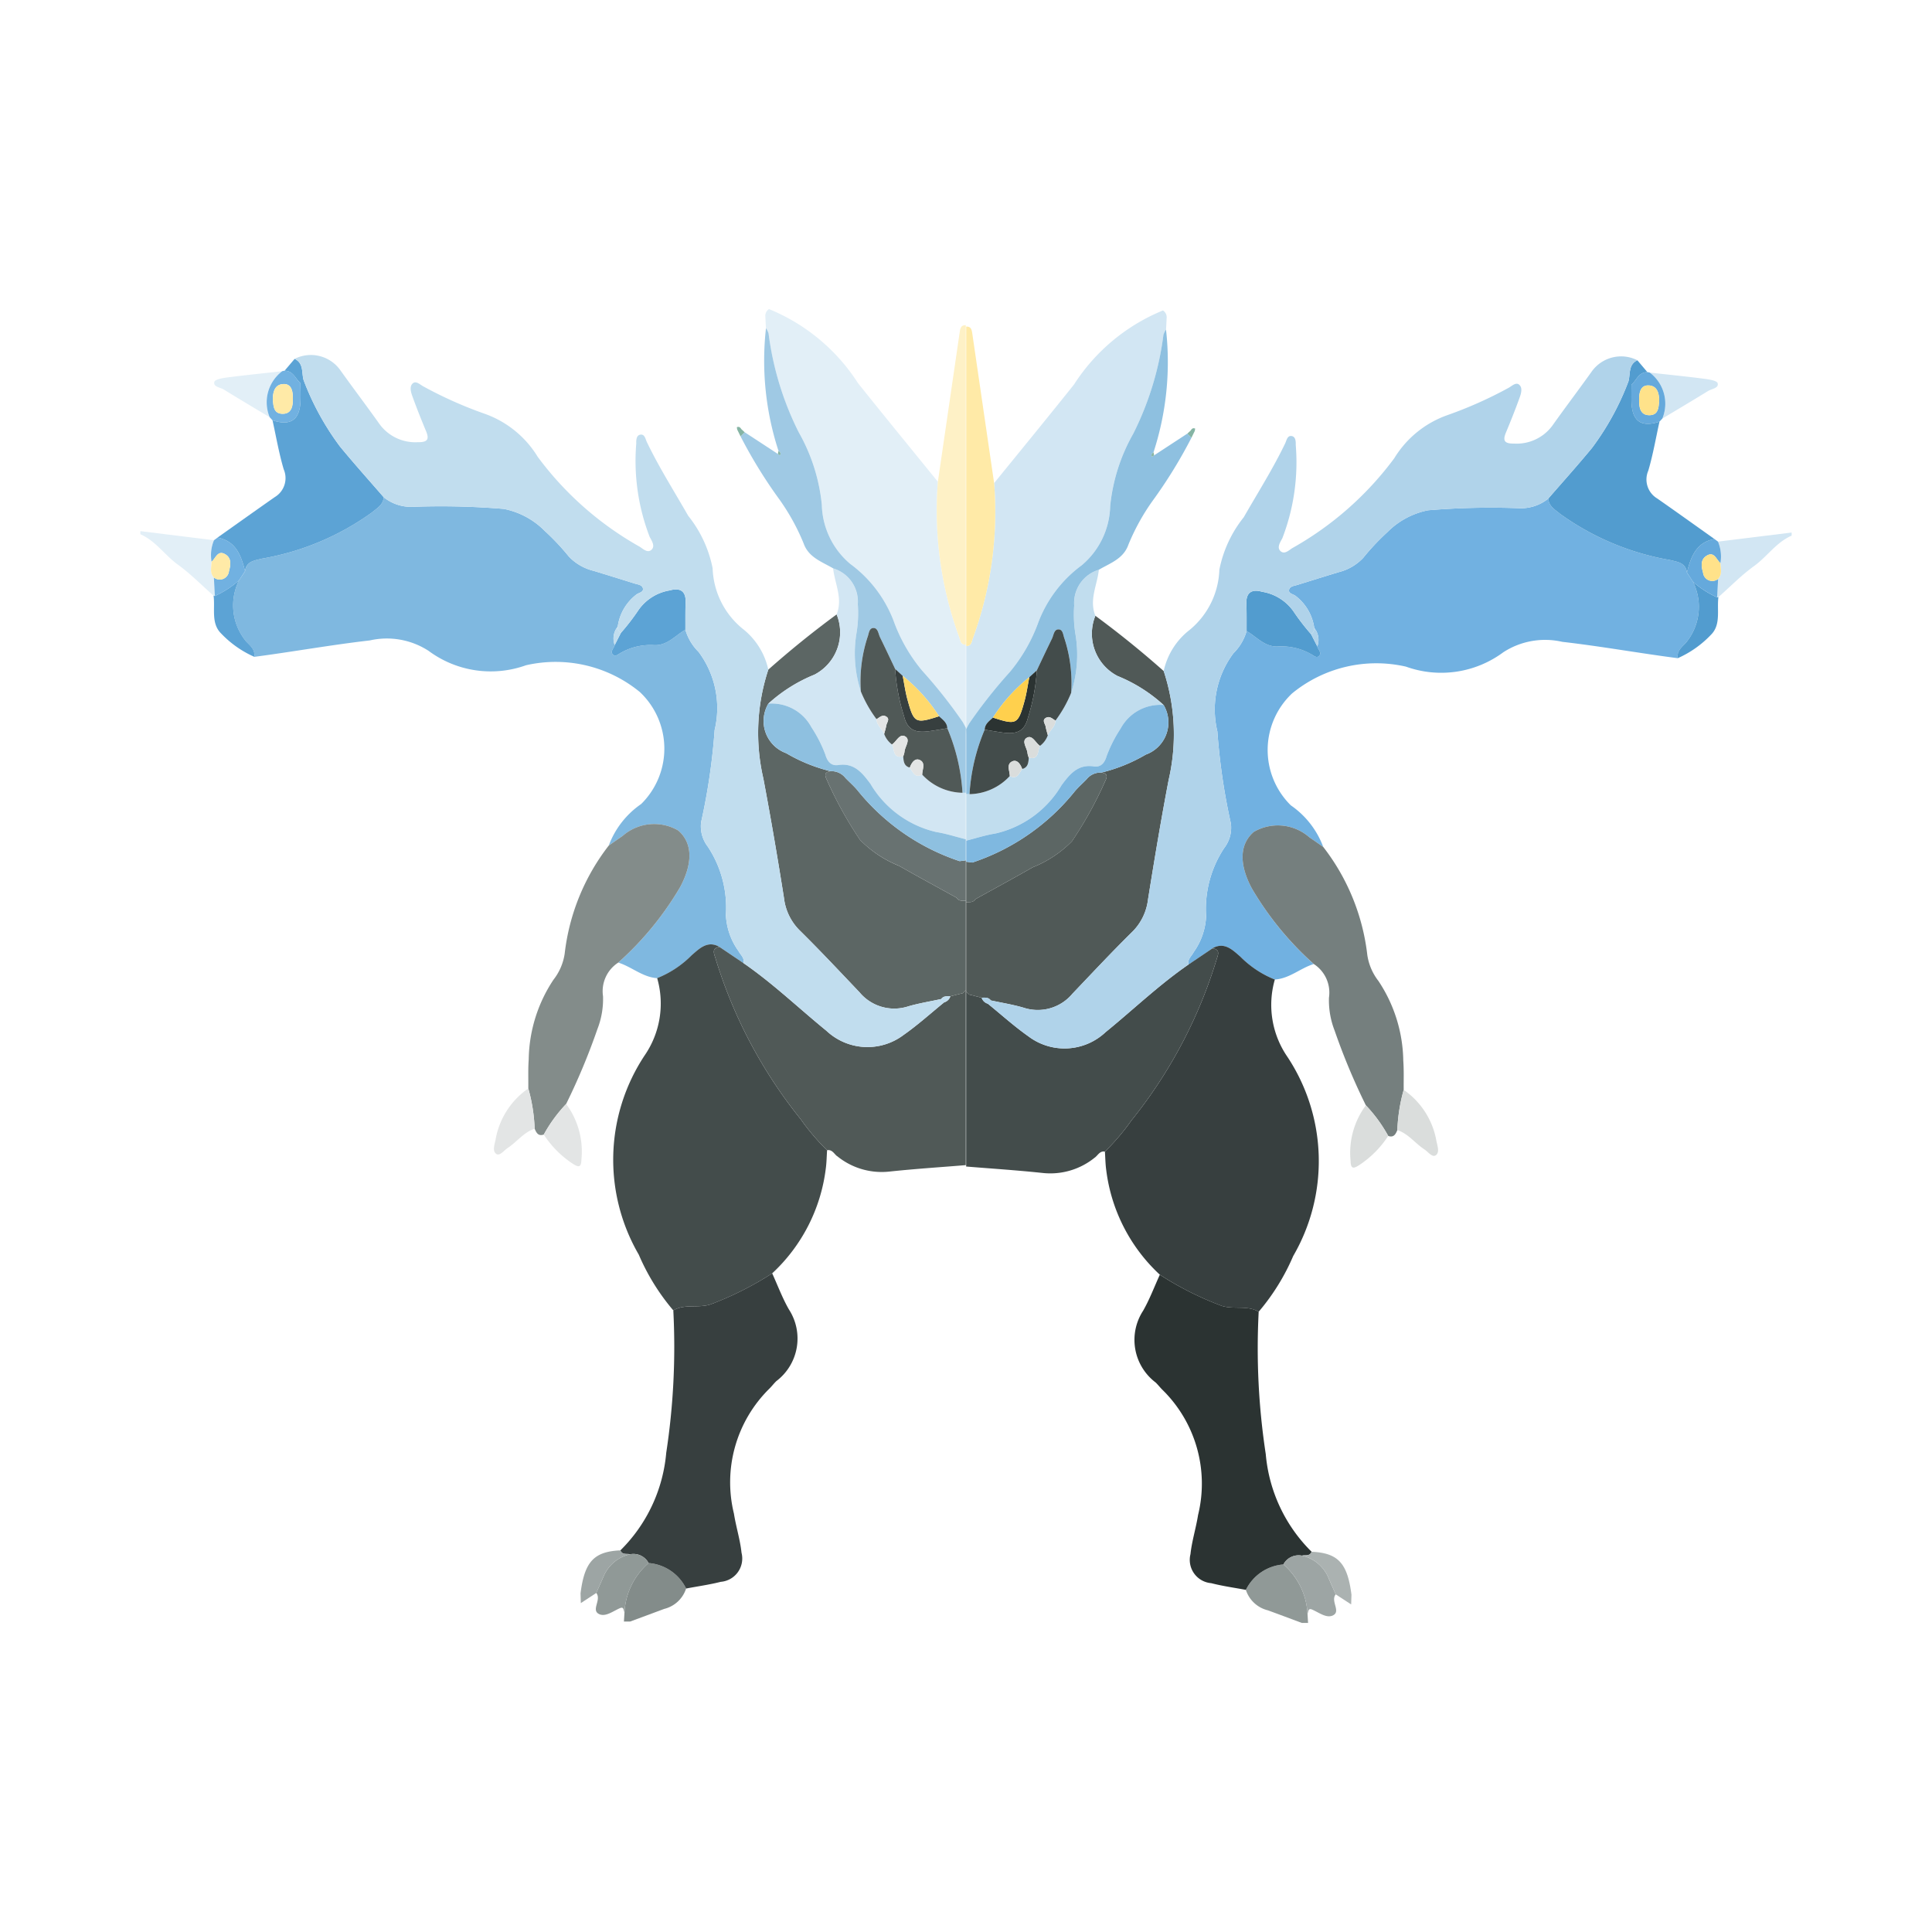 <svg xmlns="http://www.w3.org/2000/svg" width="100%" height="100%" viewBox="-2.72 -2.72 37.44 37.44"><path fill="#909997" d="M22.15 27.597a.886.886 0 00-.726.494.595.595 0 00.425.395c.22.08.44.163.66.245h.12l-.011-.18a1.355 1.355 0 00-.467-.954z"/><path fill="#d2e6f3" d="M30.62 8.192c.002.105.04.215-.045.307l-.018.358.024-.006c.229-.201.443-.423.689-.6.255-.184.432-.462.73-.591V7.6l-1.427.176a.748.748 0 01.047.416z"/><path fill="#71b1e1" d="M29.97 8.375c-.024-.193-.18-.205-.325-.242a5.137 5.137 0 01-2.135-.897c-.098-.082-.216-.145-.226-.293a.844.844 0 01-.577.185 14.63 14.63 0 00-1.75.04 1.529 1.529 0 00-.793.426 4.586 4.586 0 00-.467.497.976.976 0 01-.48.278q-.396.121-.792.245c-.064.02-.153.026-.165.1-.011.068.077.078.123.111a.944.944 0 01.366.624.365.365 0 01.059.358c.015.063.096.125.031.186-.049.047-.108-.014-.157-.04a1.163 1.163 0 00-.622-.146c-.264.021-.422-.183-.622-.298a.981.981 0 01-.255.43 1.82 1.82 0 00-.312 1.514 12.193 12.193 0 00.262 1.784.644.644 0 01-.13.478 2.145 2.145 0 00-.35 1.326 1.3 1.3 0 01-.242.692c-.04.078-.123.136-.1.24l.465-.315c.234-.135.394.035.538.159a1.966 1.966 0 00.671.445c.284-.018.494-.22.753-.3a6.083 6.083 0 01-1.199-1.466c-.255-.477-.234-.86.038-1.095a.926.926 0 011.078.106c.09.06.178.124.268.186a1.696 1.696 0 00-.628-.806 1.506 1.506 0 01.025-2.17 2.572 2.572 0 012.207-.518 2.02 2.02 0 001.887-.28 1.487 1.487 0 011.141-.201c.75.086 1.491.22 2.238.317-.022-.138.078-.212.157-.298a1.093 1.093 0 00.139-1.182z"/><path fill="#373f3f" d="M21.985 16.262a1.966 1.966 0 01-.67-.445c-.145-.124-.305-.294-.539-.16.133.018.123.095.087.194a9.29 9.29 0 01-1.658 3.143 4.338 4.338 0 01-.513.603c.008.117.009.236.025.353a3.322 3.322 0 001.04 2.033 6.235 6.235 0 001.2.604c.24.073.494-.016.715.113a4.23 4.23 0 00.669-1.08 3.66 3.66 0 00-.114-3.862 1.774 1.774 0 01-.242-1.496z"/><path fill="#2b3332" d="M21.672 22.7c-.221-.13-.475-.04-.714-.113a6.235 6.235 0 01-1.202-.604c-.107.234-.197.476-.324.698a1.035 1.035 0 00.243 1.39c.05.048.092.105.142.152a2.547 2.547 0 01.68 2.417c-.04.254-.12.503-.147.758a.453.453 0 00.402.562c.221.057.448.088.672.13a.886.886 0 01.727-.493.334.334 0 01.359-.17c.066-.017.152.017.187-.076a3.026 3.026 0 01-.888-1.892 13.578 13.578 0 01-.137-2.759z"/><path fill="#757f7e" d="M23.995 16.293a1.073 1.073 0 01-.218-.506 4.193 4.193 0 00-.854-2.094c-.09-.062-.178-.126-.268-.186a.926.926 0 00-1.078-.106c-.272.235-.293.617-.038 1.095a6.083 6.083 0 001.2 1.465.66.66 0 01.295.652 1.605 1.605 0 00.11.64 12.515 12.515 0 00.605 1.447 2.858 2.858 0 01.433.593c.108.038.144-.035.177-.113a3.32 3.32 0 01.123-.78c-.002-.189.006-.378-.008-.566a2.859 2.859 0 00-.479-1.54z"/><path fill="#9da5a4" d="M23.165 28.177c-.051-.116-.104-.231-.153-.348a.73.73 0 00-.502-.403.334.334 0 00-.36.17 1.355 1.355 0 01.468.955c.02-.037.009-.113.087-.08.135.057.286.18.413.11.147-.08-.058-.275.047-.404z"/><path fill="#dadddc" d="M24.482 18.4a3.32 3.32 0 00-.123.78c.213.07.344.256.523.373.073.048.152.161.22.116.08-.052.035-.18.015-.273a1.52 1.52 0 00-.635-.996zm-1.029 1.379c.003.17.067.144.175.074a1.952 1.952 0 00.554-.56 2.858 2.858 0 00-.433-.593 1.544 1.544 0 00-.296 1.079z"/><path fill="#529ccf" d="M30.089 8.555a1.093 1.093 0 01-.139 1.182c-.08.086-.18.16-.157.298a2.008 2.008 0 00.64-.45c.203-.197.115-.485.148-.734l-.024.006a1.862 1.862 0 01-.468-.302z"/><path fill="#abb2b1" d="M22.697 27.35c-.035.094-.121.06-.187.076a.73.73 0 01.502.403c.05.117.102.232.153.348l.299.195.006-.187c-.078-.615-.26-.81-.773-.834z"/><path fill="#434c4b" d="M18.5 19.71c.057-.044.095-.131.192-.113a4.338 4.338 0 00.513-.603 9.29 9.29 0 001.658-3.143c.036-.1.046-.176-.087-.193l-.465.314c-.571.393-1.07.874-1.606 1.31a1.161 1.161 0 01-1.497.08c-.274-.193-.524-.42-.785-.631a.178.178 0 01-.12-.117l-.24-.06-.06-.059v3.391c.492.04.984.072 1.475.124a1.366 1.366 0 001.021-.3z"/><path fill="#505957" d="M16.303 16.614c.065 0 .132-.01.178.053.213.046.43.08.638.142a.875.875 0 00.945-.273c.384-.403.764-.81 1.16-1.2a1.056 1.056 0 00.303-.625c.124-.774.253-1.548.4-2.317a3.912 3.912 0 00-.096-2.11q-.638-.566-1.324-1.071a.924.924 0 00.43 1.167 2.99 2.99 0 01.893.563.662.662 0 01-.345.96 3.182 3.182 0 01-.862.349c.115.013.121.07.075.164a7.48 7.48 0 01-.646 1.168 2.219 2.219 0 01-.759.503c-.367.21-.74.412-1.11.617-.044.069-.114.057-.18.06v1.731l.059.058z"/><path fill="#d2e6f3" d="M19.817 3.296a3.722 3.722 0 00-1.725 1.437c-.511.64-1.03 1.273-1.547 1.909a7.134 7.134 0 01-.42 3.028c-.018.073-.034.131-.121.13v1.782a.571.571 0 01.058-.281 9.623 9.623 0 01.789-1 3.207 3.207 0 00.556-.975 2.456 2.456 0 01.836-1.092 1.546 1.546 0 00.55-1.145 3.547 3.547 0 01.448-1.404 5.928 5.928 0 00.586-1.916.412.412 0 01.05-.103l.012-.237a.157.157 0 00-.072-.133z"/><path fill="#c1ddee" d="M17.852 12.496c.157-.211.315-.411.625-.364.15.023.216-.087.25-.205a2.633 2.633 0 01.269-.528.87.87 0 01.834-.456 2.99 2.99 0 00-.893-.563.924.924 0 01-.43-1.167c-.124-.309.036-.596.068-.892a.672.672 0 00-.477.695 2.37 2.37 0 00.029.588 2.393 2.393 0 01-.09 1.101 2.435 2.435 0 01-.303.539c-.003.12-.108.185-.148.284a.439.439 0 01-.152.206c-.051.096-.013.277-.217.23-.008.092-.012.188-.128.217-.06.081-.092.211-.24.137a1.086 1.086 0 01-.781.352h-.064v.9c.19-.047.378-.108.572-.14a2.004 2.004 0 001.276-.934z"/><path fill="#8ec0e0" d="M16.362 11.42c.004-.112.09-.168.16-.234a3.26 3.26 0 01.705-.783l.146-.133c.097-.205.193-.41.293-.612.033-.068.038-.18.124-.181.092-.002.091.111.12.18a2.78 2.78 0 01.128 1.048 2.393 2.393 0 00.089-1.1 2.37 2.37 0 01-.03-.59.672.672 0 01.478-.694c.22-.13.476-.21.573-.488a4.204 4.204 0 01.457-.832 9.354 9.354 0 00.764-1.238l-.08-.08-.645.422-.04.027c-.024-.042-.001-.066.03-.088a5.642 5.642 0 00.242-2.378.412.412 0 00-.05.103 5.928 5.928 0 01-.585 1.916 3.547 3.547 0 00-.447 1.404 1.546 1.546 0 01-.551 1.145 2.456 2.456 0 00-.836 1.092 3.207 3.207 0 01-.556.975 9.623 9.623 0 00-.79 1 3.94 3.94 0 00-.057.11v1.258h.064a3.775 3.775 0 01.294-1.25z"/><path fill="#d2e6f3" d="M29.25 4.5a.754.754 0 01.244.892c.296-.178.593-.354.887-.535.071-.044.212-.054.185-.151-.013-.05-.168-.074-.262-.086-.35-.046-.703-.08-1.054-.12z"/><path fill="#65a9dc" d="M30.504 7.725c-.359.068-.457.35-.533.65l.118.18a1.862 1.862 0 00.468.302l.018-.358a.18.18 0 01-.292-.123c-.031-.11-.057-.246.064-.323.154-.099.192.072.273.139a.748.748 0 00-.047-.416zm-1.299-3.233c-.167-.002-.21.156-.309.243 0 .117-.005.235 0 .352.018.36.196.479.543.364l.055-.059a.754.754 0 00-.244-.892.152.152 0 00-.045-.008zm.228.567c-.013.107-.009.262-.184.267-.196.005-.206-.177-.205-.302.001-.112.014-.29.197-.274.153.013.194.147.192.31z"/><path fill="#529ccf" d="M29.395 6.94a.429.429 0 01-.173-.539c.092-.31.146-.632.217-.95-.347.115-.525-.003-.542-.364-.006-.117 0-.235 0-.352.098-.088.14-.244.308-.243l-.195-.231c-.18.086-.132.27-.174.414a5.235 5.235 0 01-.706 1.287c-.275.334-.563.654-.846.98.01.149.128.212.226.294a5.135 5.135 0 002.135.897c.145.037.3.05.326.242.076-.3.174-.582.533-.65-.37-.262-.737-.526-1.109-.785z"/><path fill="#85b4a4" d="M19.605 6.132l.04-.027-.01-.061c-.032.022-.055.046-.03.088zm.748-.508l-.064.059.08.08.065-.133.007-.044c-.041-.02-.068.003-.088.038z"/><path fill="#e9e891" d="M16 9.801v.013-.013z"/><path fill="#ffeaa7" d="M16.126 9.67a7.133 7.133 0 00.419-3.028l-.423-2.898c-.011-.076-.024-.138-.118-.135v6.19c.087.002.103-.056.122-.13z"/><path fill="#ffe28a" d="M30.347 8.053c-.12.077-.095.214-.064.323a.18.18 0 00.292.123c.085-.092.047-.202.045-.307-.081-.067-.12-.238-.273-.14z"/><path fill="#529ccf" d="M22.687 9.57a4.31 4.31 0 01-.341-.442.921.921 0 00-.609-.38c-.184-.054-.312.002-.303.228.006.178.003.356.004.533.2.115.358.32.622.298a1.163 1.163 0 01.622.147c.05.025.108.086.157.04.065-.062-.016-.124-.031-.187z"/><path fill="#b0d3ea" d="M22.808 9.807a.365.365 0 00-.06-.358.128.128 0 01-.06.121z"/><path fill="#b0d3ea" d="M28.12 4.488c-.248.347-.506.687-.753 1.035a.858.858 0 01-.746.353c-.19.003-.224-.057-.155-.22.092-.22.18-.442.261-.666.03-.082.063-.193-.006-.254-.065-.057-.145.028-.212.063a7.983 7.983 0 01-1.169.522 1.977 1.977 0 00-1.041.84 6.29 6.29 0 01-1.974 1.74c-.068.042-.158.135-.236.053-.067-.07.003-.17.042-.245a4.093 4.093 0 00.259-1.807c.002-.07-.002-.16-.08-.172-.085-.013-.097.086-.126.145-.237.493-.53.954-.801 1.428a2.353 2.353 0 00-.473 1.017 1.579 1.579 0 01-.575 1.166 1.38 1.38 0 00-.504.797 3.912 3.912 0 01.096 2.11c-.147.77-.276 1.544-.4 2.318a1.056 1.056 0 01-.302.624c-.397.39-.777.798-1.161 1.2a.875.875 0 01-.945.274c-.208-.061-.425-.096-.638-.142-.046-.064-.113-.054-.178-.053a.178.178 0 00.12.117c.26.211.51.438.785.631a1.161 1.161 0 001.497-.08c.536-.436 1.035-.917 1.606-1.31-.023-.103.06-.161.1-.239a1.3 1.3 0 00.242-.692 2.145 2.145 0 01.35-1.326.644.644 0 00.13-.478 12.193 12.193 0 01-.262-1.784 1.82 1.82 0 01.312-1.514.981.981 0 00.255-.43c-.001-.177.002-.355-.005-.533-.008-.226.12-.282.304-.229a.921.921 0 01.609.38 4.318 4.318 0 00.341.443.128.128 0 00.062-.12.944.944 0 00-.366-.625c-.046-.033-.134-.043-.123-.11.012-.075.1-.081.165-.101q.396-.124.793-.246a.976.976 0 00.479-.277 4.586 4.586 0 01.467-.497 1.529 1.529 0 01.793-.425 14.63 14.63 0 011.75-.041.844.844 0 00.577-.186c.283-.325.571-.646.846-.98a5.233 5.233 0 00.706-1.287c.042-.145-.006-.327.174-.414a.7.7 0 00-.89.227z"/><path fill="#5c6664" d="M17.293 14.087a2.219 2.219 0 00.76-.503 7.48 7.48 0 00.645-1.168c.046-.093.04-.15-.075-.164a.343.343 0 00-.286.129c-.075.078-.158.15-.228.233a4.267 4.267 0 01-1.986 1.381l-.12-.016v.785c.066-.003.136.009.18-.06.37-.205.743-.407 1.11-.617z"/><path fill="#7fb8e0" d="M18.11 12.614c.069-.083.152-.154.227-.233a.343.343 0 01.286-.129 3.182 3.182 0 00.862-.35.662.662 0 00.345-.96.87.87 0 00-.834.457 2.633 2.633 0 00-.269.528c-.034.118-.1.228-.25.205-.31-.047-.468.153-.625.364a2.004 2.004 0 01-1.276.935c-.194.031-.382.092-.572.14v.408l.119.016a4.267 4.267 0 001.986-1.381z"/><path fill="#434c4b" d="M17.79 9.477c-.086.001-.091.113-.124.18-.1.204-.196.408-.293.613a3.815 3.815 0 01-.174.922c-.07.289-.254.315-.489.284-.116-.016-.232-.037-.348-.056a3.777 3.777 0 00-.294 1.25 1.086 1.086 0 00.781-.352c-.001-.1-.075-.234.054-.286.09-.036.154.06.186.15.116-.03.12-.126.128-.219a.371.371 0 01-.025-.085c-.006-.103-.124-.234-.015-.3.11-.065.17.1.257.156a.439.439 0 00.152-.206c-.015-.055-.033-.11-.042-.165-.01-.059-.08-.128.01-.175.07-.036.123.024.18.056a2.435 2.435 0 00.304-.538 2.78 2.78 0 00-.129-1.049c-.028-.069-.027-.182-.119-.18z"/><path fill="#dadddc" d="M17.177 11.579c-.109.065.009.196.015.3a.371.371 0 00.025.084c.204.048.166-.133.217-.23-.087-.055-.147-.22-.257-.154zm-.274.453c-.129.052-.055.185-.054.286.149.074.18-.056.24-.137-.032-.089-.096-.185-.186-.149zm.641-.669c.01.056.027.11.042.165.04-.1.145-.165.148-.284-.057-.032-.11-.092-.18-.056-.09.047-.02.116-.01.175z"/><path fill="#2b3332" d="M17.133 10.87c-.125.451-.154.464-.611.316-.07.066-.156.122-.16.234.116.019.232.04.348.056.235.031.418.005.489-.284a3.815 3.815 0 00.174-.922l-.146.133c-.031.156-.052.314-.094.467z"/><path fill="#ffd04d" d="M16.522 11.186c.457.148.486.135.61-.316.043-.153.064-.311.095-.467a3.26 3.26 0 00-.705.783z"/><path fill="#ffe28a" d="M29.24 4.75c-.182-.017-.195.162-.196.274-.001.125.01.307.205.302.175-.005.17-.16.184-.267.002-.162-.04-.296-.192-.31z"/><path fill="#838c8a" d="M9.85 27.57a.886.886 0 01.726.494.595.595 0 01-.425.395l-.66.245h-.12l.011-.18a1.355 1.355 0 01.467-.954z"/><path fill="#e2eff7" d="M1.38 8.165c-.002.105-.04.215.045.307l.018.359-.024-.007c-.229-.201-.443-.422-.689-.6-.255-.183-.432-.462-.73-.591v-.06l1.427.176a.748.748 0 00-.047.416z"/><path fill="#7fb8e0" d="M2.03 8.349c.024-.193.18-.206.325-.243a5.136 5.136 0 002.135-.897c.098-.082.216-.145.226-.293a.844.844 0 00.577.185 14.63 14.63 0 011.75.041 1.529 1.529 0 01.793.426 4.586 4.586 0 01.467.496.976.976 0 00.48.278q.396.121.792.245c.064.02.153.026.165.1.011.068-.077.079-.123.111a.944.944 0 00-.366.625.365.365 0 00-.059.358c-.015.062-.096.125-.031.186.049.046.108-.015.157-.04a1.163 1.163 0 01.622-.146c.264.02.422-.184.622-.298a.981.981 0 00.255.429 1.82 1.82 0 01.312 1.515 12.193 12.193 0 01-.262 1.784.644.644 0 00.13.477 2.145 2.145 0 01.35 1.326 1.3 1.3 0 00.242.693c.04.077.123.135.1.238l-.465-.314c-.234-.135-.394.035-.538.16a1.966 1.966 0 01-.671.445c-.284-.02-.494-.221-.753-.302a6.083 6.083 0 001.199-1.464c.255-.478.234-.86-.038-1.096a.926.926 0 00-1.078.107c-.09.06-.178.123-.268.185a1.696 1.696 0 01.628-.805 1.506 1.506 0 00-.025-2.17 2.572 2.572 0 00-2.207-.519 2.02 2.02 0 01-1.887-.279 1.487 1.487 0 00-1.141-.202c-.75.086-1.491.22-2.238.318.022-.14-.078-.213-.157-.298a1.093 1.093 0 01-.139-1.183z"/><path fill="#434c4b" d="M10.015 16.235a1.966 1.966 0 00.67-.445c.145-.124.305-.294.539-.16-.133.019-.123.095-.087.194a9.29 9.29 0 001.658 3.143 4.339 4.339 0 00.513.603c-.008.118-.009.237-.025.354a3.322 3.322 0 01-1.04 2.033 6.236 6.236 0 01-1.2.603c-.24.073-.494-.016-.715.114a4.23 4.23 0 01-.669-1.08 3.66 3.66 0 01.114-3.862 1.774 1.774 0 00.242-1.497z"/><path fill="#373f3f" d="M10.328 22.674c.221-.13.475-.04.714-.114a6.236 6.236 0 001.202-.604c.107.234.197.477.324.699a1.035 1.035 0 01-.243 1.389c-.05.048-.092.105-.142.153a2.547 2.547 0 00-.68 2.416c.04.254.12.503.147.758a.453.453 0 01-.402.563c-.221.056-.448.087-.672.13a.886.886 0 00-.727-.494.334.334 0 00-.359-.17c-.066-.017-.152.018-.187-.076a3.026 3.026 0 00.888-1.892 13.578 13.578 0 00.137-2.758z"/><path fill="#838c8a" d="M8.005 16.267a1.073 1.073 0 00.218-.507 4.193 4.193 0 01.854-2.094c.09-.062.178-.125.268-.186a.926.926 0 011.078-.106c.272.235.293.618.038 1.096a6.083 6.083 0 01-1.2 1.464.66.66 0 00-.295.653 1.605 1.605 0 01-.11.639 12.515 12.515 0 01-.605 1.448 2.858 2.858 0 00-.433.592c-.108.038-.144-.035-.177-.113a3.32 3.32 0 00-.123-.78c.002-.189-.006-.378.008-.565a2.859 2.859 0 01.479-1.541z"/><path fill="#909997" d="M8.835 28.15c.051-.116.103-.23.153-.347a.73.73 0 01.502-.403.334.334 0 01.36.17 1.355 1.355 0 00-.468.954c-.02-.037-.009-.112-.087-.08-.135.057-.286.181-.413.111-.147-.08.058-.275-.047-.405z"/><path fill="#e3e5e5" d="M7.518 18.373a3.32 3.32 0 01.123.78c-.213.07-.344.256-.523.374-.073.048-.152.16-.22.115-.08-.052-.035-.18-.015-.273a1.52 1.52 0 01.635-.996zm1.029 1.379c-.003.17-.067.144-.175.075a1.952 1.952 0 01-.554-.56 2.858 2.858 0 01.433-.593 1.544 1.544 0 01.296 1.078z"/><path fill="#5ca3d5" d="M1.911 8.528A1.093 1.093 0 002.05 9.71c.08.085.18.159.157.298a2.008 2.008 0 01-.64-.45c-.203-.198-.115-.485-.148-.735l.024.007a1.862 1.862 0 00.468-.303z"/><path fill="#9da5a4" d="M9.303 27.324c.035.094.121.06.187.076a.73.73 0 00-.502.403c-.05.116-.102.231-.153.347l-.299.196-.006-.188c.078-.615.26-.81.773-.834z"/><path fill="#505957" d="M13.5 19.684c-.057-.045-.095-.132-.192-.114a4.339 4.339 0 01-.513-.603 9.29 9.29 0 01-1.658-3.143c-.036-.099-.046-.175.087-.193l.465.314c.571.393 1.07.874 1.606 1.31a1.161 1.161 0 001.497.08c.274-.192.524-.42.785-.63a.178.178 0 00.12-.118l.241-.06.058-.058v3.39c-.491.04-.983.072-1.474.124a1.366 1.366 0 01-1.021-.3z"/><path fill="#5c6664" d="M15.697 16.587c-.065 0-.132-.01-.178.053-.213.047-.43.081-.638.142a.875.875 0 01-.945-.273c-.384-.403-.764-.81-1.16-1.2a1.056 1.056 0 01-.303-.625 78.61 78.61 0 00-.4-2.317 3.912 3.912 0 01.096-2.11q.638-.566 1.324-1.07a.924.924 0 01-.43 1.167 2.99 2.99 0 00-.893.562.662.662 0 00.345.96 3.182 3.182 0 00.862.35c-.115.013-.121.07-.075.163a7.48 7.48 0 00.646 1.168 2.219 2.219 0 00.759.504c.367.21.74.411 1.11.616.044.07.114.057.18.06v1.732l-.059.058z"/><path fill="#e2eff7" d="M12.183 3.27a3.722 3.722 0 011.725 1.436c.511.64 1.03 1.273 1.547 1.91a7.134 7.134 0 00.42 3.027c.018.073.034.132.121.13v1.782a.571.571 0 00-.058-.28 9.623 9.623 0 00-.789-1 3.207 3.207 0 01-.556-.975 2.456 2.456 0 00-.836-1.092 1.546 1.546 0 01-.55-1.146 3.547 3.547 0 00-.448-1.404 5.928 5.928 0 01-.586-1.916.412.412 0 00-.05-.103l-.012-.236a.157.157 0 01.072-.134z"/><path fill="#d2e6f3" d="M14.148 12.47c-.157-.212-.315-.412-.625-.364-.15.022-.216-.088-.25-.206a2.633 2.633 0 00-.269-.527.87.87 0 00-.834-.457 2.99 2.99 0 01.893-.562.924.924 0 00.43-1.168c.124-.308-.036-.595-.068-.892a.672.672 0 01.477.695 2.37 2.37 0 01-.029.589 2.393 2.393 0 00.09 1.1 2.435 2.435 0 00.303.54c.003.118.108.184.148.284a.439.439 0 00.152.205c.051.096.013.277.217.23.008.093.012.188.128.218.06.08.092.21.24.136a1.086 1.086 0 00.781.352h.064v.901c-.19-.048-.378-.109-.572-.14a2.004 2.004 0 01-1.276-.934z"/><path fill="#9fc9e4" d="M15.638 11.393c-.004-.112-.09-.167-.16-.233a3.26 3.26 0 00-.705-.783l-.146-.134c-.097-.204-.193-.409-.293-.612-.033-.067-.038-.18-.124-.18-.092-.003-.091.11-.12.18a2.78 2.78 0 00-.128 1.048 2.393 2.393 0 01-.089-1.101 2.37 2.37 0 00.03-.589.672.672 0 00-.478-.695c-.22-.13-.476-.21-.573-.487a4.204 4.204 0 00-.457-.833 9.354 9.354 0 01-.764-1.238l.08-.08.645.422.04.027c.024-.042.001-.066-.03-.088a5.642 5.642 0 01-.242-2.378.412.412 0 01.05.103 5.928 5.928 0 00.585 1.916 3.547 3.547 0 01.447 1.404 1.546 1.546 0 00.551 1.146 2.456 2.456 0 01.836 1.092 3.207 3.207 0 00.556.975 9.623 9.623 0 01.79 1c.019.036.039.073.057.11v1.258h-.064a3.775 3.775 0 00-.294-1.25z"/><path fill="#e2eff7" d="M2.75 4.473a.754.754 0 00-.244.892c-.296-.177-.593-.354-.887-.535-.071-.044-.212-.053-.185-.15.013-.05.168-.075.262-.087.351-.045.703-.08 1.054-.12z"/><path fill="#71b1e1" d="M1.496 7.698c.359.068.457.35.533.65l-.118.18a1.862 1.862 0 01-.468.303l-.018-.36a.18.18 0 00.292-.122c.031-.11.057-.246-.064-.323-.154-.098-.192.072-.273.14a.748.748 0 01.047-.417zM2.75 4.473a.754.754 0 00-.244.892l.055.06c.347.114.525-.004.542-.364.006-.117 0-.236 0-.353-.098-.087-.14-.244-.308-.243a.152.152 0 00-.045.008zm.01.25c.182-.016.195.162.196.274.001.126-.01.307-.205.302-.175-.005-.17-.16-.184-.266-.002-.163.04-.296.192-.31z"/><path fill="#5ca3d5" d="M3.87 5.935a5.23 5.23 0 01-.706-1.287c-.042-.145.006-.327-.174-.414l-.196.231c.168-.001.211.156.31.243 0 .117.005.236-.001.353-.017.36-.195.478-.542.364.07.317.125.639.217.95a.429.429 0 01-.173.538c-.372.26-.74.523-1.11.785.36.068.458.35.534.65.025-.192.181-.205.326-.242a5.135 5.135 0 002.135-.897c.098-.082.216-.145.226-.293-.283-.326-.571-.647-.846-.981z"/><path fill="#85b4a4" d="M12.395 6.105l-.04-.027.01-.06c.032.021.055.045.03.087zm-.748-.508l.064.059-.08.08-.065-.132-.007-.045c.041-.019.068.004.088.038z"/><path fill="#e9e891" d="M16 9.775v.012-.012z"/><path fill="#fef1c6" d="M15.874 9.643a7.133 7.133 0 01-.419-3.028l.423-2.898c.011-.076.024-.138.118-.135v6.191c-.087.002-.103-.057-.122-.13z"/><path fill="#ffeaa7" d="M1.653 8.026c.12.077.095.214.064.323a.18.18 0 01-.292.123c-.085-.092-.047-.202-.045-.307.081-.067.12-.237.273-.139z"/><path fill="#5ca3d5" d="M9.313 9.544a4.308 4.308 0 00.341-.443.921.921 0 01.609-.38c.184-.053.312.002.303.229-.006.177-.003.355-.004.533-.2.114-.358.319-.622.298a1.163 1.163 0 00-.622.146c-.05.025-.108.086-.157.04-.065-.061.016-.124.031-.186z"/><path fill="#c1ddee" d="M9.192 9.78a.365.365 0 01.06-.357.128.128 0 00.06.12z"/><path fill="#c1ddee" d="M3.88 4.461c.248.347.506.687.753 1.035a.858.858 0 00.746.353c.19.003.224-.057.155-.22-.092-.22-.18-.442-.261-.666-.03-.082-.063-.193.006-.254.065-.057.145.029.212.063a7.985 7.985 0 001.169.522 1.977 1.977 0 011.041.84 6.29 6.29 0 001.974 1.74c.068.042.158.136.236.054.067-.071-.003-.171-.042-.246a4.093 4.093 0 01-.259-1.807c-.002-.07.002-.16.08-.172.085-.013.098.086.126.145.237.493.53.954.801 1.428a2.353 2.353 0 01.473 1.017 1.579 1.579 0 00.575 1.166 1.38 1.38 0 01.504.798 3.912 3.912 0 00-.096 2.11c.147.77.276 1.543.4 2.317a1.056 1.056 0 00.302.625c.397.39.777.797 1.161 1.2a.875.875 0 00.945.273c.208-.06.425-.095.638-.142.046-.063.113-.054.178-.053a.178.178 0 01-.12.117c-.26.212-.51.439-.785.631a1.161 1.161 0 01-1.497-.08c-.536-.436-1.035-.917-1.606-1.31.023-.103-.06-.16-.1-.238a1.3 1.3 0 01-.242-.693 2.145 2.145 0 00-.35-1.326.644.644 0 01-.13-.477 12.193 12.193 0 00.262-1.784 1.82 1.82 0 00-.312-1.515.981.981 0 01-.255-.43c.001-.177-.002-.355.005-.532.008-.227-.12-.282-.304-.23a.921.921 0 00-.609.381 4.317 4.317 0 01-.341.443.128.128 0 01-.062-.121.944.944 0 01.366-.625c.046-.032.134-.043.123-.11-.012-.075-.1-.08-.165-.1q-.396-.125-.793-.246a.976.976 0 01-.479-.278 4.586 4.586 0 00-.467-.496 1.529 1.529 0 00-.793-.426 14.63 14.63 0 00-1.75-.041.844.844 0 01-.577-.185c-.283-.326-.571-.647-.846-.981a5.233 5.233 0 01-.706-1.287c-.042-.145.006-.327-.174-.414a.7.7 0 01.89.227z"/><path fill="#687271" d="M14.707 14.06a2.219 2.219 0 01-.76-.503 7.48 7.48 0 01-.645-1.168c-.046-.093-.04-.15.075-.164a.343.343 0 01.286.13c.075.078.158.15.228.232a4.267 4.267 0 001.986 1.381l.12-.015v.784c-.066-.003-.136.01-.18-.06-.37-.205-.743-.406-1.11-.616z"/><path fill="#8ec0e0" d="M13.89 12.587c-.069-.083-.152-.154-.227-.233a.343.343 0 00-.286-.129 3.182 3.182 0 01-.862-.35.662.662 0 01-.345-.959.87.87 0 01.834.457 2.633 2.633 0 01.269.527c.034.118.1.228.25.206.31-.048.468.152.625.364a2.004 2.004 0 001.276.934c.194.031.382.093.572.14v.409l-.119.015a4.267 4.267 0 01-1.986-1.38z"/><path fill="#505957" d="M14.21 9.45c.086.002.091.114.124.18.1.204.196.409.293.613a3.815 3.815 0 00.174.923c.07.288.254.315.489.283.116-.016.232-.037.348-.056a3.777 3.777 0 01.294 1.25 1.086 1.086 0 01-.781-.352c.001-.1.075-.234-.054-.286-.09-.036-.154.06-.186.15-.116-.03-.12-.125-.128-.218a.371.371 0 00.025-.085c.006-.103.124-.235.015-.3-.11-.065-.17.1-.257.155a.439.439 0 01-.152-.205c.015-.055.033-.11.042-.166.01-.058.08-.128-.01-.174-.07-.037-.123.023-.18.055a2.435 2.435 0 01-.304-.538 2.78 2.78 0 01.129-1.049c.028-.068.027-.182.119-.18z"/><path fill="#e3e5e5" d="M14.823 11.552c.109.065-.009.197-.015.3a.371.371 0 01-.025.085c-.204.047-.166-.134-.217-.23.087-.055.147-.22.257-.155zm.274.453c.129.052.055.186.054.286-.149.075-.18-.055-.24-.136.032-.09.096-.186.186-.15zm-.641-.669c-.01.056-.027.11-.042.166-.04-.1-.145-.166-.148-.285.057-.032.11-.092.18-.055.09.046.02.116.01.174z"/><path fill="#373f3f" d="M14.867 10.843c.125.452.154.464.611.317.07.066.156.121.16.233-.116.019-.232.04-.348.056-.235.032-.418.005-.489-.283a3.815 3.815 0 01-.174-.923l.146.134c.031.155.052.314.094.466z"/><path fill="#ffd96c" d="M15.478 11.16c-.457.147-.486.135-.61-.317-.043-.152-.064-.31-.095-.466a3.26 3.26 0 01.705.783z"/><path fill="#ffeaa7" d="M2.76 4.723c.182-.016.195.162.196.274.001.126-.01.307-.205.302-.175-.004-.17-.16-.184-.266-.002-.163.04-.296.192-.31z"/></svg>